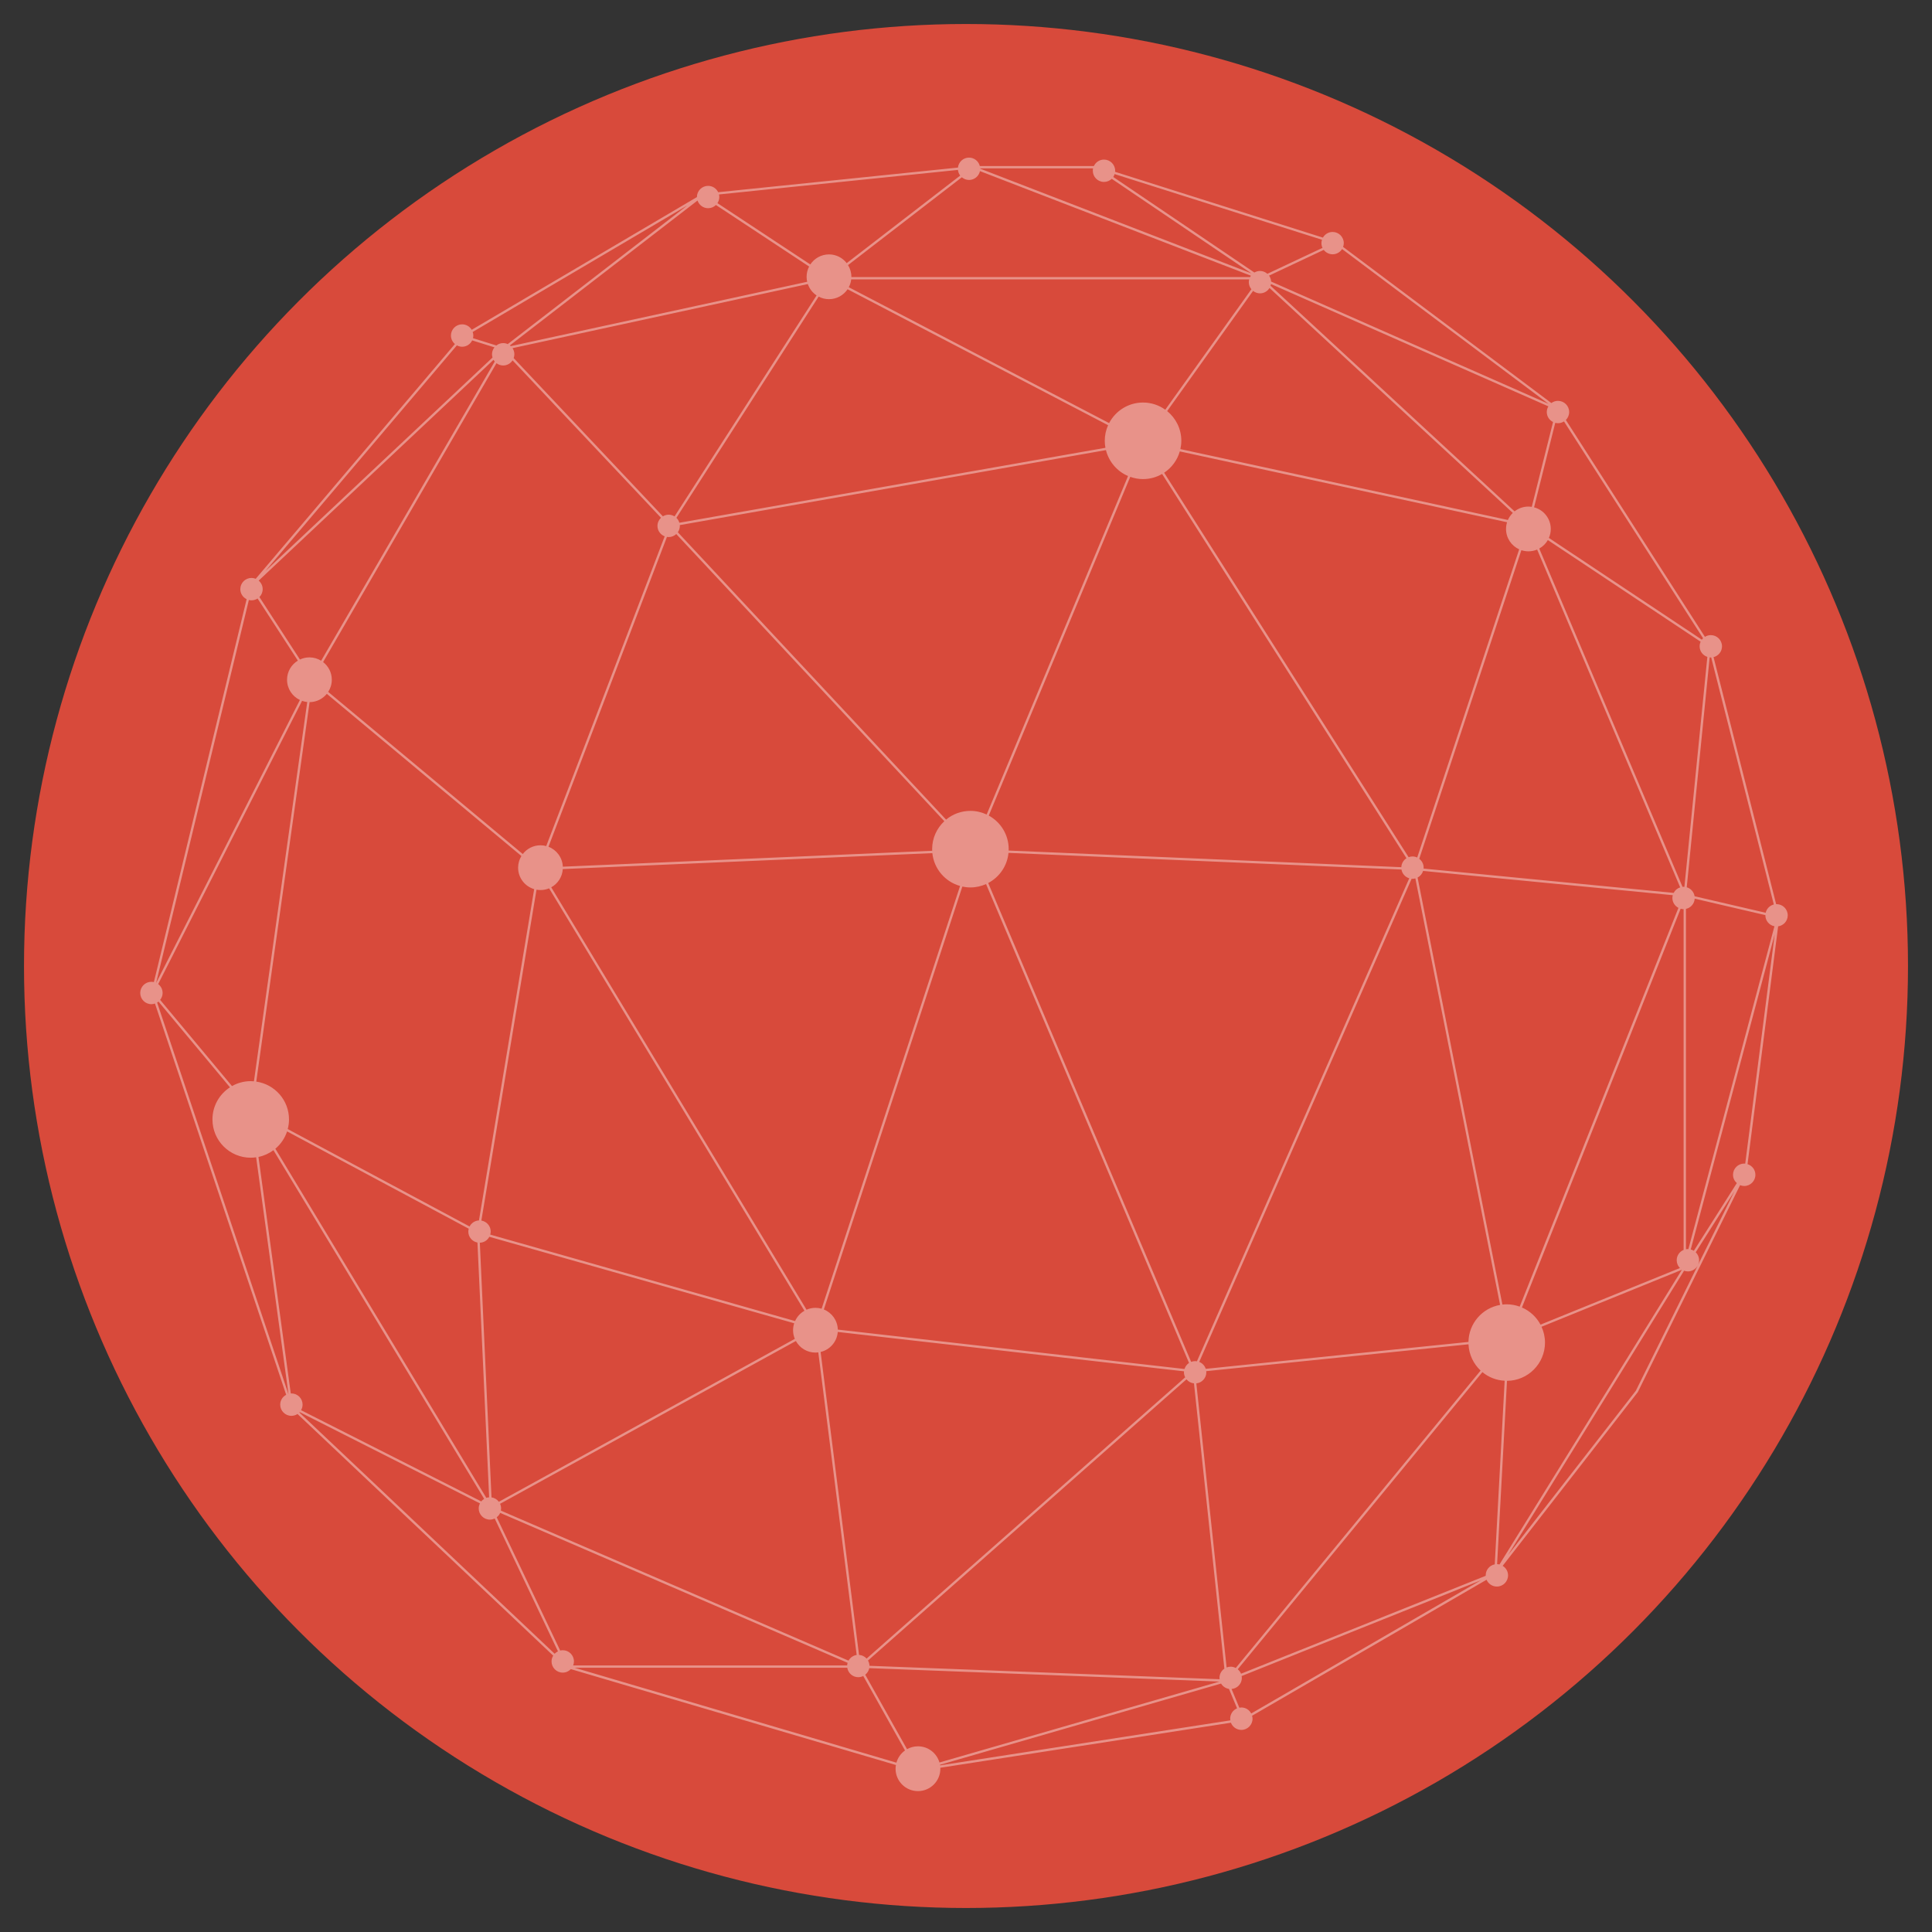 <?xml version="1.0" encoding="utf-8"?>
<!-- Generator: Adobe Illustrator 14.0.0, SVG Export Plug-In . SVG Version: 6.00 Build 43363)  -->
<!DOCTYPE svg PUBLIC "-//W3C//DTD SVG 1.0//EN" "http://www.w3.org/TR/2001/REC-SVG-20010904/DTD/svg10.dtd">
<svg version="1.0" id="Layer_1" xmlns="http://www.w3.org/2000/svg" xmlns:xlink="http://www.w3.org/1999/xlink" x="0px" y="0px"
	 width="161px" height="161px" viewBox="0 0 161 161" enable-background="new 0 0 161 161" xml:space="preserve">
<rect x="0" y="0" width="161" height="161" fill="#333333" stroke="none"/>
<circle opacity="0.91" fill="#E74C3C" cx="80.5" cy="80.5" r="78.5"/>
<path opacity="0.42" fill="#3D3D3D" d="M193.146,144.925c-0.15,7.807,0.121,15.423,0.797,23.385
	c-0.55,0.174-0.949,0.688-0.949,1.295c0,0.751,0.608,1.359,1.359,1.359c0.28,0,0.541-0.085,0.758-0.231
	c5.889,7.528,11.709,15.667,17.313,24.686c0.002,0.005,0.006,0.007,0.01,0.012v0.001c0.002,0,0-0.001,0.002,0
	c0.001,0.001,0.002,0.001,0.004,0.004c7.898,6.05,15.125,12.438,21.789,19.088c-0.203,0.237-0.325,0.544-0.325,0.88
	c0,0.75,0.608,1.358,1.358,1.358c0.516,0,0.965-0.287,1.195-0.71c6.15,2.744,11.932,5.362,17.537,7.812
	c-0.045,0.136-0.071,0.28-0.071,0.431c0,0.75,0.608,1.358,1.358,1.358s1.358-0.608,1.358-1.358c0-0.03-0.002-0.06-0.004-0.09
	c4.73-0.788,9.481-1.728,14.376-2.805c5.52-2.863,11.293-5.816,17.475-8.801c0.002,0,0.002-0.003,0.004-0.002
	c0.004-0.003,0.008-0.003,0.011-0.007c5.385-5.103,11.125-9.991,17.251-14.639c0.248,0.275,0.607,0.45,1.008,0.45
	c0.75,0,1.357-0.608,1.357-1.359c0-0.42-0.191-0.796-0.491-1.045c4.751-6.568,9.659-12.63,14.663-18.292c0.002,0,0,0,0.002,0
	c0.002-0.001,0-0.002,0.002-0.004c0.002-0.001,0.004-0.003,0.006-0.006c0-0.002,0.002-0.003,0.002-0.003
	c0.002-0.004,0.002-0.008,0.004-0.012c0.002-0.003,0.006-0.005,0.006-0.009c2.514-6.362,4.863-12.35,7.004-18.199
	c0.059,0.007,0.117,0.013,0.176,0.013c0.752,0,1.359-0.608,1.359-1.359c0-0.75-0.607-1.358-1.359-1.358
	c-0.051,0-0.1,0.002-0.148,0.008c-1.148-5.644-2.512-11.361-4.063-17.363c-0.002-0.002-0.004-0.005-0.006-0.008
	c0-0.001,0-0.003-0.002-0.006c-4.197-5.559-8.369-11.458-12.455-17.805c-0.002-0.002-0.004-0.002-0.006-0.004
	c-0.002-0.003-0.002-0.005-0.006-0.008c-2.479-2.262-4.898-4.585-7.26-6.961c0.21-0.239,0.339-0.552,0.339-0.897
	c0-0.75-0.608-1.358-1.358-1.358c-0.367,0-0.697,0.145-0.942,0.381c-6.171-5.396-11.927-11.053-17.296-16.948
	c-0.002-0.004-0.008-0.006-0.012-0.007c-0.002-0.002-0.004-0.005-0.006-0.006c-6.385-2.806-12.355-5.483-18.111-7.986
	c0.044-0.133,0.068-0.276,0.068-0.424c0-0.75-0.607-1.358-1.357-1.358s-1.358,0.607-1.359,1.356
	c-6.538,0.579-13.05,1.462-19.854,2.615c-0.099-0.652-0.66-1.153-1.341-1.153c-0.751,0-1.358,0.608-1.358,1.358
	c0,0.36,0.141,0.685,0.368,0.929c-8.58,7.474-18.019,14.711-28.669,21.488c-0.002,0.002-0.002,0.004-0.004,0.006
	c-0.004,0.004-0.01,0.008-0.013,0.013c-0.001,0-0.003,0.001-0.004,0.003c-6.737,11.126-13.737,20.846-20.725,29.732
	c-0.185-0.094-0.394-0.147-0.614-0.147c-0.75,0-1.359,0.608-1.359,1.358C191.938,144.275,192.467,144.85,193.146,144.925z
	 M193.268,144.932c0.01,0.001,0.02,0.002,0.029,0.002c0.188,0,0.365-0.039,0.527-0.107c1.688,3.989,3.464,7.994,5.305,12.078
	c-0.467,0.215-0.793,0.686-0.793,1.234c0,0.49,0.262,0.918,0.65,1.156c-1.52,3.005-3,5.986-4.432,8.969
	c-0.066-0.009-0.133-0.016-0.201-0.016c-0.102,0-0.199,0.012-0.294,0.033C193.387,160.331,193.117,152.727,193.268,144.932z
	 M244.315,91.552c0.71,0,1.292-0.545,1.353-1.24c7.577-0.063,14.867,0.24,22.332,0.918c-3.314,1.138-6.639,2.338-10.01,3.591
	c-5.135,1.907-10.379,3.934-15.869,6.042c0.049-0.213,0.096-0.427,0.145-0.641c0.634-2.813,1.265-5.707,1.891-8.681
	C244.209,91.548,244.262,91.552,244.315,91.552z M243.695,100.371c8.582-3.292,16.586-6.377,24.543-9.099
	c-0.026,3.303-0.061,6.503-0.101,9.615c-0.058,4.525-0.13,8.862-0.216,13.052c-4.816,2.418-9.664,4.89-14.628,7.374
	c-3.448,1.726-6.951,3.457-10.539,5.181c-0.229-5.316-0.407-10.819-0.524-16.612c-0.057-2.89-0.101-5.853-0.127-8.899
	C242.637,100.778,243.168,100.574,243.695,100.371z M304.525,115.082c0.19,0,0.371-0.04,0.535-0.11
	c3.784,7.345,7.637,14.118,11.484,20.485c-0.133,0.081-0.252,0.183-0.35,0.302c-9.268-7.567-17.83-15.818-25.689-24.753
	c0.199-0.2,0.336-0.462,0.379-0.755c3.967,0.955,8.074,1.959,12.364,3.008c-0.052,0.146-0.082,0.301-0.082,0.463
	C303.167,114.474,303.775,115.082,304.525,115.082z M328.133,158.124c0,0.283,0.088,0.546,0.234,0.764
	c-3.15,1.189-6.219,2.417-9.213,3.68c-0.049-3.221-0.162-6.426-0.336-9.652c-0.264-4.905-0.67-9.86-1.211-14.988
	c0.105-0.029,0.209-0.07,0.303-0.124c3.186,5.83,6.326,11.341,9.367,16.67c0.484,0.848,0.965,1.69,1.445,2.531
	C328.367,157.249,328.133,157.659,328.133,158.124z M305.401,197.04c0,0.267,0.077,0.515,0.21,0.724
	c-9.268,5.571-17.63,11.452-25.322,17.498c6.955-8.778,14.539-16.906,22.754-24.387c0.992,1.671,1.972,3.355,2.944,5.049
	C305.633,196.168,305.401,196.577,305.401,197.04z M255.281,222.936c-0.467,0-0.879,0.236-1.123,0.595
	c-2.568-1.744-5.185-3.505-7.87-5.281c-3.202-2.116-6.5-4.249-9.92-6.389c1.159-0.034,2.312-0.076,3.456-0.125
	c9.04-0.39,17.652-1.249,26.541-2.488c0.039,0.305,0.18,0.578,0.388,0.785c-3.694,4.276-7.242,8.671-10.653,13.179
	C255.872,223.039,255.59,222.936,255.281,222.936z M194.672,168.287c1.426-2.972,2.898-5.943,4.412-8.937
	c0.184,0.093,0.391,0.146,0.611,0.146c0.236,0,0.458-0.061,0.651-0.166c4.562,8.348,9.306,17.125,14.034,26.835
	c-5.961-5.599-12.26-10.87-18.89-15.82c0.14-0.213,0.22-0.467,0.22-0.74C195.711,168.966,195.268,168.431,194.672,168.287z
	 M288.188,110.1c0.027,0.726,0.623,1.306,1.355,1.306c0.118,0,0.231-0.017,0.34-0.044c2.08,6.298,4.174,12.22,6.248,17.868
	c0.939,2.558,1.874,5.057,2.802,7.515c-0.267,0.101-0.494,0.281-0.65,0.515c-10.978-7.341-20.924-15.177-30.211-23.256
	c4.653-1.051,9.32-2.02,14.093-2.882C284.15,110.761,286.158,110.421,288.188,110.1z M316.143,135.832
	c-0.158,0.222-0.252,0.493-0.252,0.786c0,0.085,0.008,0.167,0.023,0.249c-3.078,0.177-6.071,0.377-8.991,0.6
	c-2.089,0.158-4.137,0.328-6.155,0.508c-0.021-0.731-0.619-1.317-1.355-1.317c-0.136,0-0.266,0.02-0.389,0.056
	c-1.662-4.399-3.348-8.939-5.037-13.685c-1.34-3.759-2.682-7.647-4.019-11.69c0.177-0.058,0.336-0.15,0.472-0.271
	C298.303,120.007,306.869,128.261,316.143,135.832z M232.836,166.378c0-0.111-0.016-0.219-0.041-0.324
	c10.176-4.498,19.832-9.257,29.515-13.987c1.427-0.697,2.853-1.393,4.282-2.088c-1.737,4.136-3.488,8.254-5.231,12.404
	c-3.854,9.175-7.675,18.507-11.245,28.536c-5.671-8.234-11.648-16.01-17.838-23.445C232.615,167.228,232.836,166.83,232.836,166.378
	z M263.879,156.642c0.941-2.223,1.88-4.445,2.814-6.672c7.252,8.111,14.629,16.076,22.07,23.962
	c-0.197,0.236-0.316,0.54-0.316,0.872c0,0.173,0.033,0.336,0.092,0.489c-13.727,5.198-26.029,10.61-38.332,15.641
	C254.525,178.801,259.211,167.689,263.879,156.642z M288.574,175.375c0.088,0.188,0.217,0.354,0.377,0.483
	c-3.637,4.878-7.199,9.943-10.65,15.25c-3.458,5.318-6.805,10.881-10.011,16.733c-0.176-0.083-0.372-0.132-0.581-0.132
	c-0.322,0-0.619,0.114-0.853,0.302c-1.769-1.916-3.56-3.821-5.372-5.712c-3.657-3.813-7.407-7.571-11.27-11.263
	C262.523,186,274.836,180.581,288.574,175.375z M268.367,207.88c4.164-7.598,8.566-14.705,13.14-21.43
	c2.46-3.617,4.97-7.124,7.516-10.538c0.222,0.156,0.491,0.249,0.782,0.249c0.275,0,0.531-0.082,0.746-0.223
	c3.017,3.591,6.031,7.178,9.034,10.772c1.134,1.356,2.265,2.714,3.394,4.073c-10.105,4.526-19.191,9.227-27.684,13.906
	c-2.192,1.208-4.342,2.413-6.461,3.615C268.714,208.129,268.555,207.983,268.367,207.88z M289.805,173.444
	c-0.383,0-0.729,0.16-0.977,0.416c-7.442-7.883-14.82-15.846-22.07-23.956c7.01-2.743,14.086-5.445,21.456-8.006
	c3.259-1.132,6.578-2.234,9.972-3.302c0.187,0.39,0.551,0.677,0.99,0.753c-2.619,11.407-5.742,22.359-9.091,34.124
	C289.994,173.455,289.901,173.444,289.805,173.444z M298.236,137.335c-0.115,0.2-0.184,0.431-0.184,0.679
	c0,0.175,0.035,0.342,0.095,0.496c-11.066,3.484-21.312,7.354-31.419,11.31c0.431-9.308,0.805-18.757,1.1-29.012
	c0.063-2.206,0.123-4.448,0.178-6.735C277.301,122.153,287.253,129.991,298.236,137.335z M266.639,149.786
	c-2.049-1.934-4.088-3.877-6.119-5.827c-5.977-5.739-11.876-11.542-17.727-17.38c7.416-3.562,14.473-7.155,21.42-10.66
	c1.238-0.625,2.474-1.247,3.707-1.866C267.604,126.966,267.163,138.481,266.639,149.786z M266.602,149.874
	c-1.014,0.492-2.025,0.986-3.037,1.479c-10.109,4.935-20.169,9.916-30.794,14.611c-0.129-0.406-0.444-0.728-0.846-0.868
	c1.396-5.248,2.86-10.453,4.37-15.734c2.092-7.315,4.264-14.777,6.438-22.708C250.58,134.48,258.513,142.241,266.602,149.874z
	 M231.83,165.068c-0.113-0.03-0.23-0.049-0.354-0.049c-0.275,0-0.533,0.083-0.748,0.226c-4.216-7.053-8.473-13.845-12.664-20.563
	c0.391-0.239,0.652-0.667,0.652-1.159c0-0.225-0.057-0.435-0.151-0.621c3.191-1.914,6.309-3.872,9.35-5.871
	c5.095-3.349,9.987-6.808,14.719-10.35C238.891,140.316,235.158,152.57,231.83,165.068z M217.357,144.882
	c0.223,0,0.434-0.054,0.619-0.15c4.195,6.719,8.457,13.512,12.676,20.568c-0.264,0.202-0.45,0.498-0.512,0.838
	c-8.972-2.69-18.525-5.342-29.098-7.841c0.008-0.052,0.01-0.105,0.01-0.159c0-0.326-0.113-0.625-0.305-0.858
	c5.367-4.076,10.586-8.339,15.645-12.802C216.639,144.728,216.98,144.882,217.357,144.882z M204.247,166.292
	c-1.281-2.379-2.552-4.714-3.81-7.018c0.307-0.2,0.525-0.521,0.594-0.895c10.571,2.501,20.125,5.156,29.097,7.846
	c-0.006,0.051-0.009,0.101-0.009,0.152c0,0.444,0.214,0.837,0.543,1.085c-2.77,3.239-5.543,6.465-8.31,9.688
	c-2.612,3.041-5.218,6.08-7.811,9.128C211.094,179.185,207.637,172.588,204.247,166.292z M229.42,169.065
	c0.441-0.514,0.881-1.03,1.321-1.545c0.212,0.138,0.465,0.218,0.735,0.218c0.267,0,0.516-0.079,0.725-0.211
	c6.188,7.43,12.162,15.201,17.832,23.431c-11.018-1.158-22.42-2.711-35.402-4.618C219.531,180.573,224.479,174.839,229.42,169.065z
	 M249.603,191.013c0.146,0.016,0.294,0.031,0.44,0.046c-4.799,6.635-9.436,13.501-13.857,20.666
	c-2.711-3.731-5.521-7.349-8.428-10.858c-4.168-5.032-8.536-9.84-13.096-14.428C227.463,188.321,238.729,189.859,249.603,191.013z
	 M250.137,191.089c5.159,4.933,10.12,9.987,14.922,15.13c0.577,0.618,1.148,1.239,1.723,1.86c-0.264,0.248-0.43,0.599-0.43,0.989
	c0,0.023,0.002,0.045,0.004,0.068c-7.338,1.021-14.489,1.787-21.848,2.241c-2.705,0.167-5.438,0.292-8.22,0.373
	C240.708,204.587,245.342,197.722,250.137,191.089z M256.176,223.273c3.408-4.508,6.955-8.903,10.646-13.178
	c0.238,0.206,0.549,0.331,0.887,0.331c0.517,0,0.964-0.286,1.194-0.708c3.657,1.993,7.3,3.941,10.965,5.822
	c-8.212,3.033-15.821,5.852-23.294,8.337C256.498,223.642,256.359,223.434,256.176,223.273z M268.95,209.621
	c0.076-0.169,0.118-0.355,0.118-0.552c0-0.247-0.066-0.478-0.182-0.677c9.022-5.118,18.631-10.323,29.393-15.355
	c1.491-0.697,3.005-1.392,4.542-2.082c-8.242,7.521-15.849,15.696-22.821,24.525C276.306,213.588,272.637,211.628,268.95,209.621z
	 M291.444,176.85c-0.272-0.323-0.544-0.646-0.814-0.969c0.324-0.249,0.534-0.638,0.534-1.078c0-0.176-0.035-0.345-0.097-0.5
	c4.218-1.995,8.573-3.95,13.104-5.846c4.734-1.982,9.66-3.9,14.813-5.734c-5.205,8.622-10.594,17.753-15.931,27.983
	C299.203,186.076,295.326,181.467,291.444,176.85z M291.031,174.222c-0.166-0.35-0.477-0.617-0.854-0.724
	c1.337-4.696,2.64-9.263,3.888-13.78c1.88-6.803,3.636-13.497,5.211-20.352c0.045,0.004,0.09,0.006,0.136,0.006
	c0.287,0,0.555-0.091,0.773-0.244c3.687,5.001,7.443,9.796,11.236,14.435c2.52,3.081,5.055,6.096,7.594,9.058
	C308.904,166.215,299.678,170.136,291.031,174.222z M309.129,150.579c-2.989-3.722-5.951-7.549-8.869-11.506
	c0.299-0.239,0.492-0.602,0.508-1.01c4.713-0.419,9.602-0.786,14.73-1.086c0.145-0.008,0.291-0.016,0.436-0.024
	c0.148,0.587,0.682,1.022,1.314,1.022c0.086,0,0.168-0.009,0.25-0.024c0.818,7.768,1.326,15.133,1.502,22.54
	c0.016,0.665,0.027,1.331,0.039,1.997C315.719,158.619,312.408,154.662,309.129,150.579z M288.188,109.994
	c-6.926,1.097-13.568,2.422-20.178,3.917c0.141-7.053,0.246-14.523,0.31-22.606c6.255,6.084,12.934,12.072,20.187,17.867
	C288.316,109.396,288.2,109.681,288.188,109.994z M242.666,126.543c-2.643,1.981-5.336,3.936-8.088,5.859
	c-5.136,3.592-10.476,7.076-16.057,10.423c-0.237-0.395-0.669-0.66-1.164-0.66c-0.141,0-0.277,0.021-0.404,0.062
	c-1.743-5.59-3.369-11.221-4.829-17.041c8.375-5.632,16.089-11.664,23.249-18.01c2.268-2.012,4.482-4.055,6.645-6.127
	C242.097,110.196,242.323,118.58,242.666,126.543z M216.854,142.262c-0.501,0.2-0.854,0.688-0.854,1.261
	c0,0.339,0.125,0.648,0.33,0.887c-5.059,4.461-10.277,8.723-15.646,12.797c-0.143-0.151-0.32-0.27-0.52-0.343
	c3.539-9.944,7.586-20.101,11.889-31.518C213.506,131.122,215.123,136.712,216.854,142.262z M200.057,156.83
	c-0.115-0.032-0.236-0.05-0.361-0.05c-0.163,0-0.318,0.031-0.463,0.083c-0.881-1.955-1.748-3.894-2.596-5.819
	c-0.924-2.1-1.827-4.185-2.707-6.267c0.432-0.228,0.725-0.681,0.725-1.202c0-0.411-0.182-0.778-0.471-1.027
	c6.127-5.32,12.06-11.018,17.748-17.164C207.634,136.773,203.592,146.908,200.057,156.83z M212.439,195.27
	c-5.584-8.982-11.381-17.092-17.249-24.596c0.095-0.073,0.177-0.16,0.249-0.254c6.684,4.992,13.033,10.309,19.037,15.96
	C213.757,189.283,213.076,192.241,212.439,195.27z M214.565,186.467c5.952,5.987,11.577,12.346,16.858,19.094
	c1.543,1.97,3.057,3.974,4.54,6.011c-7.166-5.521-14.909-10.953-23.438-16.188C213.162,192.345,213.844,189.38,214.565,186.467z
	 M213.188,195.898c6.773,4.19,13.05,8.503,18.936,12.885c1.357,1.012,2.695,2.027,4.015,3.046c-0.207,0.742-0.411,1.491-0.614,2.243
	c-0.084-0.017-0.172-0.026-0.262-0.026c-0.381,0-0.724,0.157-0.971,0.409C227.82,207.999,220.818,201.791,213.188,195.898z
	 M236.502,215.957c0.076-0.169,0.118-0.355,0.118-0.552c0-0.628-0.427-1.155-1.007-1.311c0.201-0.741,0.402-1.477,0.605-2.208
	c5.619,3.516,10.906,7.015,15.981,10.448c0.638,0.432,1.269,0.861,1.9,1.291c-0.024,0.042-0.047,0.086-0.065,0.132
	C248.43,221.311,242.65,218.696,236.502,215.957z M270.998,221.285c-4.895,1.075-9.645,2.013-14.375,2.8
	c-0.006-0.031-0.012-0.062-0.018-0.092c7.504-2.5,15.148-5.338,23.404-8.39c0-0.001,0,0,0.001-0.001c0.001,0,0,0.001,0,0
	c2.481-0.881,5.019-1.783,7.622-2.702C281.768,215.743,276.267,218.554,270.998,221.285z M288.463,212.498
	c-2.801,0.985-5.523,1.951-8.183,2.895c5.896-4.638,12.183-9.181,18.972-13.561c2.088-1.347,4.225-2.678,6.41-3.992
	c0.01,0.013,0.02,0.027,0.029,0.04C299.573,202.52,293.842,207.403,288.463,212.498z M307.552,195.939
	c-0.224-0.161-0.496-0.257-0.792-0.257c-0.248,0-0.479,0.066-0.678,0.182c-0.977-1.696-1.961-3.384-2.956-5.061
	c5.942-4.56,12.226-8.88,18.886-12.934C317.078,183.468,312.238,189.457,307.552,195.939z M304.729,189.474
	c-0.514,0.385-1.023,0.772-1.531,1.161c5.318-10.179,10.689-19.271,15.877-27.854c0.963,4.021,1.838,8.037,2.609,12.113
	c0.174,0.918,0.342,1.84,0.506,2.765C316.061,181.378,310.248,185.324,304.729,189.474z M322.273,177.465
	c-0.887-5.006-1.932-9.9-3.111-14.807c3.008-1.269,6.096-2.501,9.262-3.696c0.189,0.242,0.461,0.418,0.771,0.487
	C327.078,165.243,324.756,171.172,322.273,177.465z M329.221,156.792c-0.143,0.029-0.279,0.082-0.402,0.153
	c-1.281-2.243-2.58-4.513-3.895-6.823c-2.271-3.988-4.586-8.094-6.926-12.372c0.199-0.132,0.359-0.315,0.467-0.53
	c1.193,0.407,2.398,0.813,3.619,1.216c1.02,0.336,2.047,0.671,3.084,1.003C326.717,145.438,328.078,151.151,329.221,156.792z
	 M325.094,139.329c-1.848-0.594-3.66-1.192-5.445-1.794c-0.385-0.129-0.766-0.26-1.146-0.391c0.068-0.162,0.105-0.34,0.105-0.527
	c0-0.75-0.609-1.358-1.359-1.358c-0.078,0-0.154,0.008-0.229,0.021c-0.443-1.451-0.895-2.919-1.35-4.409
	c-0.891-2.896-1.809-5.869-2.748-8.938C316.918,128.125,320.994,133.889,325.094,139.329z M312.723,121.627
	c1.457,4.769,2.857,9.301,4.191,13.674c-0.1,0.025-0.193,0.061-0.281,0.106c-3.566-5.897-7.137-12.143-10.654-18.87
	c-0.278-0.532-0.556-1.068-0.834-1.607c0.125-0.064,0.24-0.146,0.339-0.245C307.838,117.056,310.25,119.372,312.723,121.627z
	 M303.52,112.812c-0.095,0.105-0.174,0.225-0.234,0.356c-2.869-0.702-5.659-1.385-8.375-2.046c-1.355-0.33-2.691-0.654-4.014-0.972
	c0.003-0.034,0.006-0.068,0.006-0.103c0-0.75-0.608-1.359-1.359-1.359c-0.112,0-0.223,0.015-0.327,0.042
	c-0.952-4.076-1.914-8.311-2.876-12.738C291.676,101.841,297.393,107.456,303.52,112.812z M288.941,107.948
	c0.063,0.27,0.125,0.537,0.188,0.806c-0.215,0.068-0.406,0.19-0.561,0.349c-7.225-5.776-13.881-11.742-20.113-17.806
	c5.706,1.337,11.563,2.874,17.773,4.589C287.136,100.069,288.042,104.08,288.941,107.948z M285.563,95.588
	c-0.045-0.012-0.088-0.024-0.133-0.036c-5.97-1.644-11.616-3.12-17.125-4.41c-0.304-0.832-0.604-1.673-0.904-2.518
	c0.322-0.137,0.58-0.395,0.719-0.718C273.674,90.32,279.426,92.893,285.563,95.588z M265.516,87.495
	c0.062,0.694,0.643,1.239,1.354,1.239c0.158,0,0.311-0.029,0.452-0.079c0.072,0.204,0.144,0.411,0.218,0.615
	c0.223,0.624,0.446,1.244,0.671,1.861c-7.537-0.691-14.89-1.004-22.536-0.94c0-0.029-0.002-0.059-0.004-0.088
	C252.471,88.952,258.979,88.072,265.516,87.495z M243.395,91.191c0.188,0.172,0.422,0.292,0.682,0.339
	c-0.68,3.22-1.363,6.341-2.051,9.373c-8.242,3.771-17.072,7.667-26.926,11.533C225.597,105.729,234.914,98.575,243.395,91.191z
	 M214.722,112.683c9.923-3.877,18.807-7.787,27.095-11.573c-8.923,8.543-18.735,16.593-29.679,23.959
	C212.945,121.095,213.809,116.981,214.722,112.683z M214.572,112.916c-0.49,2.301-0.965,4.55-1.424,6.752
	c-0.39,1.862-0.768,3.689-1.133,5.49c-5.737,6.209-11.725,11.961-17.908,17.328c-0.034-0.025-0.069-0.049-0.105-0.07
	C200.936,133.589,207.883,123.943,214.572,112.916z"/>
<path opacity="0.4" fill="#FFFFFF" d="M12.619,83.681c0.104,0,0.202-0.02,0.295-0.051l10.934,32.603
	c-0.294,0.157-0.497,0.463-0.497,0.82c0,0.515,0.418,0.933,0.933,0.933c0.188,0,0.362-0.056,0.508-0.152l21.309,20.137
	c-0.086,0.141-0.138,0.305-0.138,0.481c0,0.515,0.417,0.933,0.933,0.933c0.267,0,0.504-0.113,0.674-0.292l27.09,7.991
	c-0.018,0.101-0.029,0.204-0.029,0.31c0,1.03,0.835,1.865,1.865,1.865c1.03,0,1.866-0.834,1.866-1.865
	c0-0.027-0.003-0.054-0.005-0.081l24.22-3.754c0.134,0.349,0.472,0.599,0.869,0.599c0.515,0,0.932-0.417,0.932-0.932
	c0-0.086-0.015-0.168-0.037-0.248l19.539-11.333c0.142,0.334,0.474,0.568,0.859,0.568c0.514,0,0.932-0.417,0.932-0.933
	c0-0.337-0.18-0.629-0.449-0.793l11.255-14.469c0.003-0.006,0.007-0.012,0.011-0.017l8.519-17.236
	c0.105,0.043,0.223,0.068,0.344,0.068c0.516,0,0.932-0.417,0.932-0.933c0-0.417-0.275-0.768-0.655-0.885l2.55-19.818
	c0.451-0.064,0.8-0.449,0.8-0.919c0-0.514-0.416-0.932-0.931-0.932c-0.012,0-0.022,0.003-0.034,0.003l-5.217-20.587
	c0.404-0.103,0.704-0.465,0.704-0.901c0-0.515-0.417-0.933-0.932-0.933c-0.182,0-0.349,0.053-0.49,0.143l-11.59-18.072
	c0.17-0.169,0.276-0.403,0.276-0.661c0-0.516-0.418-0.933-0.933-0.933c-0.206,0-0.395,0.069-0.55,0.184l-17.357-13.012
	c0.036-0.099,0.058-0.203,0.058-0.313c0-0.516-0.417-0.933-0.932-0.933c-0.346,0-0.646,0.191-0.806,0.472l-17.321-5.484
	c0.002-0.029,0.008-0.057,0.008-0.086c0-0.516-0.417-0.933-0.933-0.933c-0.373,0-0.692,0.221-0.841,0.537h-9.505
	c-0.104-0.403-0.466-0.701-0.9-0.701c-0.48,0-0.871,0.363-0.922,0.83l-19.983,2.053c-0.15-0.312-0.467-0.529-0.837-0.529
	c-0.515,0-0.933,0.417-0.933,0.933c0,0,0,0.001,0,0.002L39.309,27.484c-0.163-0.271-0.457-0.456-0.797-0.456
	c-0.515,0-0.933,0.418-0.933,0.933c0,0.285,0.13,0.537,0.332,0.708l-16.6,19.563c-0.109-0.044-0.228-0.07-0.353-0.07
	c-0.514,0-0.932,0.418-0.932,0.933c0,0.369,0.216,0.685,0.527,0.836L12.824,81.84c-0.066-0.016-0.134-0.024-0.205-0.024
	c-0.515,0-0.933,0.417-0.933,0.933C11.686,83.264,12.104,83.681,12.619,83.681z M80.153,14.774c0.163,0.136,0.37,0.223,0.599,0.223
	c0.448,0,0.821-0.316,0.912-0.737l22.576,8.716c-0.024,0.036-0.045,0.074-0.065,0.113H70.947c0-0.008,0.001-0.015,0.001-0.022
	c0-0.358-0.104-0.692-0.279-0.976l2.371-1.83L80.153,14.774z M129.032,33.863c-0.082,0.139-0.133,0.298-0.133,0.472
	c0,0.367,0.213,0.68,0.522,0.832l-1.774,7.071c-0.092-0.014-0.185-0.024-0.281-0.024c-0.434,0-0.833,0.15-1.15,0.4l-20.337-18.802
	c0.016-0.046,0.03-0.092,0.038-0.14L129.032,33.863z M142.279,54.74l-1.732,17.38l-0.18,1.785c-0.021-0.001-0.043-0.007-0.067-0.007
	c-0.029,0-0.059,0.007-0.088,0.01l-11.941-28.196c0.299-0.166,0.545-0.411,0.715-0.707l1.049,0.698l11.685,7.774
	c-0.052,0.117-0.084,0.245-0.084,0.381C141.635,54.271,141.906,54.618,142.279,54.74z M147.115,76.26
	c0,0.005-0.001,0.01-0.001,0.014c0,0.456,0.326,0.833,0.756,0.915l-7.17,26.902c-0.014-0.001-0.027-0.005-0.044-0.005
	c-0.056,0-0.107,0.007-0.161,0.017V75.741c0.402-0.086,0.704-0.431,0.73-0.852L147.115,76.26z M139.725,105.02
	c0,0.252,0.103,0.482,0.267,0.65l-11.167,4.534l-0.449,0.182c-0.338-0.636-0.885-1.142-1.549-1.429l3.229-8.109l9.999-25.121
	c0.079,0.022,0.16,0.037,0.246,0.037v28.395C139.962,104.298,139.725,104.631,139.725,105.02z M76.497,145.526
	c-0.332,0-0.641,0.087-0.911,0.239l-3.482-6.206c0.17-0.136,0.292-0.326,0.335-0.547l4.547,0.174l24.637,0.945l-23.335,6.743
	C78.063,146.096,77.348,145.526,76.497,145.526z M24.284,116.119c-0.018,0-0.034,0.005-0.052,0.006L21.54,96.411
	c0.461-0.095,0.883-0.292,1.248-0.562l3.07,5.08l14.489,23.977c-0.093,0.056-0.174,0.128-0.243,0.211l-1.348-0.683l-13.668-6.919
	c0.079-0.138,0.127-0.293,0.127-0.463C25.216,116.538,24.799,116.119,24.284,116.119z M25.799,58.511
	c0.58-0.004,1.096-0.273,1.436-0.691l4.882,4.069l11.334,9.445c-0.173,0.284-0.275,0.615-0.275,0.972
	c0,0.847,0.565,1.562,1.339,1.789l-4.601,27.608c-0.343,0.017-0.634,0.216-0.782,0.504L23.978,94.09
	c0.067-0.258,0.106-0.525,0.106-0.803c0-1.605-1.186-2.929-2.729-3.152L25.799,58.511z M105,24.446c0.336,0,0.628-0.18,0.792-0.447
	l20.275,18.744c-0.172,0.167-0.312,0.367-0.409,0.59l-9.912-2.146l-17.381-3.762c0.05-0.223,0.079-0.455,0.079-0.692
	c0-1-0.46-1.89-1.18-2.475l6.28-8.784l0.88-1.233C104.583,24.367,104.781,24.446,105,24.446z M127.366,45.944
	c0.258,0,0.504-0.052,0.728-0.147l4.722,11.149l7.199,17c-0.237,0.076-0.431,0.243-0.543,0.462l-20.842-2.025
	c0.002-0.026,0.008-0.052,0.008-0.08c0-0.301-0.146-0.566-0.367-0.736l8.51-25.718C126.965,45.91,127.162,45.944,127.366,45.944z
	 M122.372,111.828l-6.99,0.716l-14.904,1.526c-0.087-0.264-0.285-0.476-0.542-0.578l17.7-40.263
	c0.024,0.001,0.045,0.007,0.069,0.007c0.084,0,0.164-0.014,0.242-0.035l7.061,35.542
	C123.527,109.002,122.397,110.279,122.372,111.828z M71.586,137.908l-3.202-25.245c0.777-0.182,1.367-0.85,1.43-1.667l28.857,3.281
	c-0.002,0.027-0.009,0.053-0.009,0.082c0,0.151,0.04,0.291,0.104,0.418l-26.548,23.439C72.06,138.04,71.838,137.925,71.586,137.908z
	 M40.959,124.784l-0.973-21.224c0.345-0.009,0.64-0.207,0.792-0.494l25.406,7.206c-0.06,0.182-0.094,0.376-0.094,0.579
	c0,0.255,0.052,0.5,0.146,0.721l-21.149,11.642l-3.516,1.935C41.427,124.954,41.209,124.819,40.959,124.784z M40.527,124.823
	l-11.443-18.936l-6.139-10.158c0.449-0.377,0.791-0.876,0.978-1.445l15.139,8.108c-0.021,0.076-0.036,0.156-0.036,0.239
	c0,0.456,0.329,0.834,0.762,0.915l0.974,21.23C40.68,124.782,40.602,124.797,40.527,124.823z M77.695,71.095
	c0.137,1.314,1.072,2.389,2.311,2.736l-11.538,35.228c-0.163-0.047-0.334-0.073-0.512-0.073c-0.265,0-0.517,0.056-0.746,0.156
	L52.028,84.021l-6.092-10.079c0.546-0.3,0.923-0.863,0.963-1.52L77.695,71.095z M56.647,43.758l21.891-3.852l13.624-2.398
	c0.244,0.975,0.933,1.773,1.842,2.161L84.041,63.52l-1.82,4.357c-0.411-0.193-0.869-0.304-1.353-0.304
	c-0.771,0-1.478,0.273-2.029,0.728L56.486,44.355c0.104-0.151,0.167-0.333,0.167-0.531C56.654,43.802,56.649,43.781,56.647,43.758z
	 M126.598,45.777L118.1,71.461c-0.12-0.056-0.252-0.09-0.394-0.09c-0.113,0-0.221,0.023-0.321,0.062l-14.256-22.42l-6.117-9.619
	c0.625-0.414,1.093-1.041,1.305-1.777l27.272,5.902c-0.056,0.177-0.086,0.365-0.086,0.561
	C125.502,44.835,125.952,45.484,126.598,45.777z M84.051,70.879c0.001-0.039,0.006-0.078,0.006-0.116
	c0-1.208-0.671-2.257-1.66-2.798l11.791-28.228c0.333,0.119,0.69,0.187,1.064,0.187c0.581,0,1.123-0.157,1.591-0.428l20.363,32.023
	c-0.249,0.16-0.416,0.432-0.429,0.746L84.051,70.879z M98.708,114.083l-9.942-1.13l-18.948-2.154
	c-0.021-0.761-0.496-1.407-1.165-1.677l11.542-35.242c0.218,0.047,0.441,0.073,0.672,0.073c0.466,0,0.906-0.103,1.305-0.281
	l4.017,9.478l12.897,30.429C98.907,113.695,98.773,113.875,98.708,114.083z M45.041,74.17c0.255,0,0.498-0.051,0.719-0.143
	l18.042,29.852l3.234,5.352c-0.343,0.195-0.617,0.495-0.779,0.857l-25.403-7.204c0.022-0.081,0.039-0.165,0.039-0.253
	c0-0.463-0.338-0.844-0.78-0.917l3.548-21.286l1.048-6.288C44.815,74.159,44.927,74.17,45.041,74.17z M99.595,113.426
	c-0.117,0-0.229,0.024-0.332,0.063L82.351,73.585c0.927-0.488,1.585-1.418,1.69-2.511l32.748,1.387
	c0.06,0.35,0.314,0.629,0.649,0.73L99.744,113.44C99.696,113.433,99.646,113.426,99.595,113.426z M104.283,24.103l-7.176,10.039
	c-0.523-0.375-1.162-0.598-1.854-0.598c-1.229,0-2.293,0.696-2.826,1.714L70.732,23.935c0.105-0.198,0.174-0.417,0.202-0.65h33.165
	c-0.018,0.074-0.032,0.149-0.032,0.229C104.067,23.738,104.149,23.941,104.283,24.103z M69.083,24.931
	c0.646,0,1.214-0.329,1.549-0.827l21.709,11.33c-0.177,0.397-0.278,0.835-0.278,1.299c0,0.199,0.021,0.394,0.056,0.584l-3.535,0.621
	l-31.972,5.625c-0.046-0.158-0.129-0.299-0.245-0.411l11.852-18.436C68.477,24.854,68.771,24.931,69.083,24.931z M55.721,44.756
	c0.246,0,0.468-0.097,0.635-0.252L78.392,68.11l0.302,0.323c-0.624,0.582-1.015,1.408-1.015,2.329c0,0.046,0.004,0.09,0.006,0.136
	l-30.783,1.326c-0.032-0.76-0.518-1.401-1.195-1.661l7.433-19.439l2.441-6.383C55.626,44.749,55.673,44.756,55.721,44.756z
	 M41.673,125.316l15.162-8.345l9.488-5.221c0.317,0.575,0.93,0.965,1.633,0.965c0.08,0,0.157-0.006,0.235-0.016l2.054,16.194
	l1.145,9.021c-0.294,0.043-0.541,0.221-0.679,0.472l-5.462-2.357l-23.509-10.144c0.012-0.06,0.018-0.121,0.018-0.184
	C41.757,125.564,41.726,125.435,41.673,125.316z M72.915,138.833l-0.46-0.017c-0.003-0.16-0.049-0.309-0.123-0.439l26.543-23.434
	c0.15,0.186,0.37,0.311,0.622,0.338l2.534,23.773c-0.246,0.167-0.407,0.45-0.407,0.77c0,0.039,0.006,0.075,0.012,0.112
	L72.915,138.833z M102.555,138.891c-0.12,0-0.233,0.024-0.338,0.065l-0.872-8.177l-1.651-15.498c0.467-0.05,0.833-0.441,0.833-0.922
	c0-0.033-0.006-0.064-0.01-0.096l21.858-2.238c0.04,0.863,0.418,1.636,1.01,2.188l-16.564,20.12l-3.841,4.666
	C102.852,138.932,102.709,138.891,102.555,138.891z M118.132,73.129c0.221-0.115,0.386-0.312,0.46-0.552l15.946,1.55l4.861,0.472
	c-0.021,0.075-0.034,0.152-0.034,0.232c0,0.359,0.206,0.668,0.505,0.824l-13.229,33.231c-0.338-0.123-0.703-0.193-1.084-0.193
	c-0.121,0-0.24,0.008-0.357,0.021L118.132,73.129z M68.05,24.619L56.212,43.034c-0.143-0.089-0.31-0.143-0.491-0.143
	c-0.177,0-0.34,0.052-0.48,0.138L42.805,29.84c0.036-0.099,0.059-0.205,0.059-0.316c0-0.189-0.057-0.364-0.153-0.512L67.32,23.67
	C67.454,24.062,67.713,24.394,68.05,24.619z M41.374,30.267c0.156,0.118,0.348,0.19,0.557,0.19c0.329,0,0.617-0.171,0.783-0.428
	l12.369,13.119c-0.18,0.169-0.294,0.41-0.294,0.677c0,0.397,0.25,0.735,0.601,0.869l-4.143,10.833L45.52,70.504
	c-0.152-0.04-0.313-0.064-0.479-0.064c-0.602,0-1.137,0.287-1.477,0.73l-8.642-7.201l-7.573-6.311
	c0.19-0.292,0.301-0.64,0.301-1.013c0-0.6-0.284-1.132-0.725-1.473L41.374,30.267z M25.603,58.502L23,77.025l-1.839,13.085
	c-0.088-0.008-0.176-0.014-0.267-0.014c-0.568,0-1.1,0.15-1.563,0.41l-3.539-4.246l-2.447-2.937c0.126-0.16,0.206-0.357,0.206-0.576
	c0-0.303-0.146-0.569-0.37-0.74l11.992-23.603C25.311,58.454,25.454,58.487,25.603,58.502z M13.094,83.548
	c0.04-0.024,0.078-0.052,0.114-0.082l2.721,3.265l3.234,3.879c-0.877,0.569-1.458,1.554-1.458,2.677
	c0,1.761,1.428,3.189,3.189,3.189c0.154,0,0.303-0.015,0.452-0.035L24.016,116l0.022,0.157c-0.003,0-0.005,0.001-0.008,0.002
	L13.094,83.548z M24.946,117.708c0.01-0.01,0.018-0.022,0.027-0.033l8.569,4.339l6.455,3.269c-0.064,0.126-0.104,0.268-0.104,0.419
	c0,0.515,0.417,0.933,0.932,0.933c0.144,0,0.278-0.035,0.4-0.093l1.919,4.027l3.352,7.042c-0.104,0.05-0.198,0.117-0.276,0.2
	L24.946,117.708z M46.896,137.518c-0.074,0-0.145,0.011-0.213,0.027l-5.29-11.107c0.124-0.095,0.224-0.219,0.288-0.364
	l28.954,12.494c-0.021,0.07-0.034,0.142-0.038,0.217H47.764c0.041-0.104,0.065-0.216,0.065-0.334
	C47.829,137.935,47.411,137.518,46.896,137.518z M47.891,138.98h22.715c0.07,0.445,0.453,0.786,0.917,0.786
	c0.15,0,0.29-0.038,0.415-0.1l3.48,6.205c-0.344,0.245-0.6,0.602-0.716,1.018L47.891,138.98z M78.339,147.114
	c-0.002-0.016-0.004-0.033-0.007-0.049l23.424-6.768c0.14,0.235,0.377,0.401,0.658,0.445l0.572,1.371l0.103,0.248
	c-0.337,0.141-0.574,0.472-0.574,0.861c0,0.049,0.007,0.096,0.014,0.142L78.339,147.114z M104.268,142.79
	c-0.156-0.296-0.463-0.5-0.821-0.5c-0.059,0-0.114,0.007-0.169,0.017l-0.264-0.633l-0.385-0.925c0.48-0.039,0.858-0.435,0.858-0.925
	c0-0.053-0.007-0.105-0.016-0.155l14.093-5.64l5.836-2.335L104.268,142.79z M114.672,134.975l-11.252,4.502
	c-0.058-0.147-0.155-0.272-0.275-0.371l6.369-7.736l14.018-17.026c0.51,0.419,1.153,0.682,1.856,0.718l-0.064,1.177l-0.761,14.123
	c-0.43,0.083-0.755,0.46-0.755,0.914c0,0.014,0.003,0.027,0.004,0.04L114.672,134.975z M124.759,130.346l0.824-15.276
	c1.751-0.014,3.166-1.436,3.166-3.188c0-0.471-0.105-0.916-0.289-1.319l11.696-4.748l-15.2,24.558
	C124.892,130.357,124.827,130.348,124.759,130.346z M136.317,115.9l-10.646,13.688l12.576-20.318l2.092-3.377
	c0.1,0.036,0.207,0.058,0.317,0.058c0.516,0,0.935-0.417,0.935-0.932c0-0.261-0.108-0.496-0.28-0.665l3.229-5.091L136.317,115.9z
	 M145.435,96.972c-0.027-0.002-0.054-0.008-0.083-0.008c-0.515,0-0.934,0.417-0.934,0.932c0,0.278,0.124,0.524,0.317,0.695
	l-0.645,1.015l-2.936,4.627c-0.079-0.05-0.167-0.086-0.259-0.112l6.997-26.26L145.435,96.972z M147.817,75.374
	c-0.337,0.085-0.599,0.352-0.678,0.69l-5.142-1.195l-0.78-0.182c-0.057-0.358-0.315-0.646-0.655-0.747l1.633-16.382l0.277-2.777
	c0.032,0.002,0.063,0.009,0.096,0.009c0.011,0,0.021-0.002,0.032-0.003L147.817,75.374z M141.922,53.187
	c-0.039,0.037-0.072,0.077-0.104,0.119l-2.601-1.73l-10.144-6.749c0.102-0.229,0.158-0.48,0.158-0.747
	c0-0.867-0.592-1.593-1.392-1.803l1.765-7.041c0.074,0.019,0.148,0.03,0.227,0.03c0.187,0,0.357-0.055,0.502-0.148L141.922,53.187z
	 M129.048,33.655l-19.661-8.667l-3.46-1.525c-0.01-0.185-0.072-0.354-0.173-0.495l4.559-2.144c0.171,0.222,0.436,0.367,0.738,0.367
	c0.333,0,0.623-0.175,0.788-0.438L129.048,33.655z M110.166,19.979c-0.029,0.089-0.047,0.182-0.047,0.281
	c0,0.142,0.034,0.274,0.091,0.395l-4.21,1.98l-0.385,0.182c-0.165-0.146-0.377-0.237-0.614-0.237c-0.173,0-0.331,0.05-0.469,0.13
	l-7.223-4.889l-4.537-3.071c0.05-0.074,0.085-0.157,0.112-0.243L110.166,19.979z M91.089,14.029c-0.014,0.064-0.021,0.131-0.021,0.2
	c0,0.515,0.417,0.932,0.932,0.932c0.251,0,0.476-0.1,0.645-0.26l11.645,7.883l-22.604-8.727c0-0.01-0.003-0.019-0.003-0.028H91.089z
	 M79.829,14.159c0.018,0.177,0.084,0.338,0.188,0.472l-9.459,7.297c-0.341-0.442-0.874-0.728-1.475-0.728
	c-0.651,0-1.222,0.334-1.556,0.838l-7.74-5.108c0.097-0.148,0.155-0.324,0.155-0.513c0-0.073-0.01-0.145-0.027-0.213L79.829,14.159z
	 M59.009,17.351c0.254,0,0.484-0.103,0.652-0.267l2.156,1.422l5.61,3.704c-0.133,0.256-0.21,0.548-0.21,0.857
	c0,0.143,0.018,0.282,0.048,0.415l-24.701,5.361c-0.023-0.021-0.048-0.041-0.073-0.06L58.128,16.71
	C58.251,17.081,58.597,17.351,59.009,17.351z M57.267,17.126l-1.394,1.077L42.312,28.674c-0.116-0.052-0.245-0.082-0.381-0.082
	c-0.215,0-0.411,0.075-0.568,0.198l-1.887-0.59l-0.062-0.02c0.017-0.071,0.03-0.143,0.03-0.219c0-0.104-0.021-0.204-0.053-0.297
	L57.267,17.126z M38.074,28.78c0.131,0.071,0.278,0.115,0.438,0.115c0.369,0,0.685-0.217,0.836-0.529l0.497,0.155l1.361,0.425
	C41.078,29.106,41,29.305,41,29.524c0,0.095,0.019,0.184,0.044,0.271l-7.592,7.137L22.116,47.588L38.074,28.78z M41.126,29.987
	c0.03,0.05,0.063,0.098,0.101,0.142L26.763,55.061c-0.285-0.176-0.619-0.279-0.978-0.279c-0.283,0-0.55,0.065-0.79,0.178
	l-3.376-5.206c0.167-0.169,0.271-0.401,0.271-0.658c0-0.287-0.132-0.54-0.334-0.711L41.126,29.987z M20.739,50
	c0.07,0.017,0.143,0.027,0.219,0.027c0.187,0,0.36-0.056,0.507-0.151l3.357,5.176c-0.54,0.327-0.901,0.917-0.901,1.594
	c0,0.746,0.438,1.388,1.071,1.686l-9.466,18.631l-2.512,4.943c-0.001-0.001-0.001-0.001-0.003-0.002L20.739,50z"/>
</svg>
